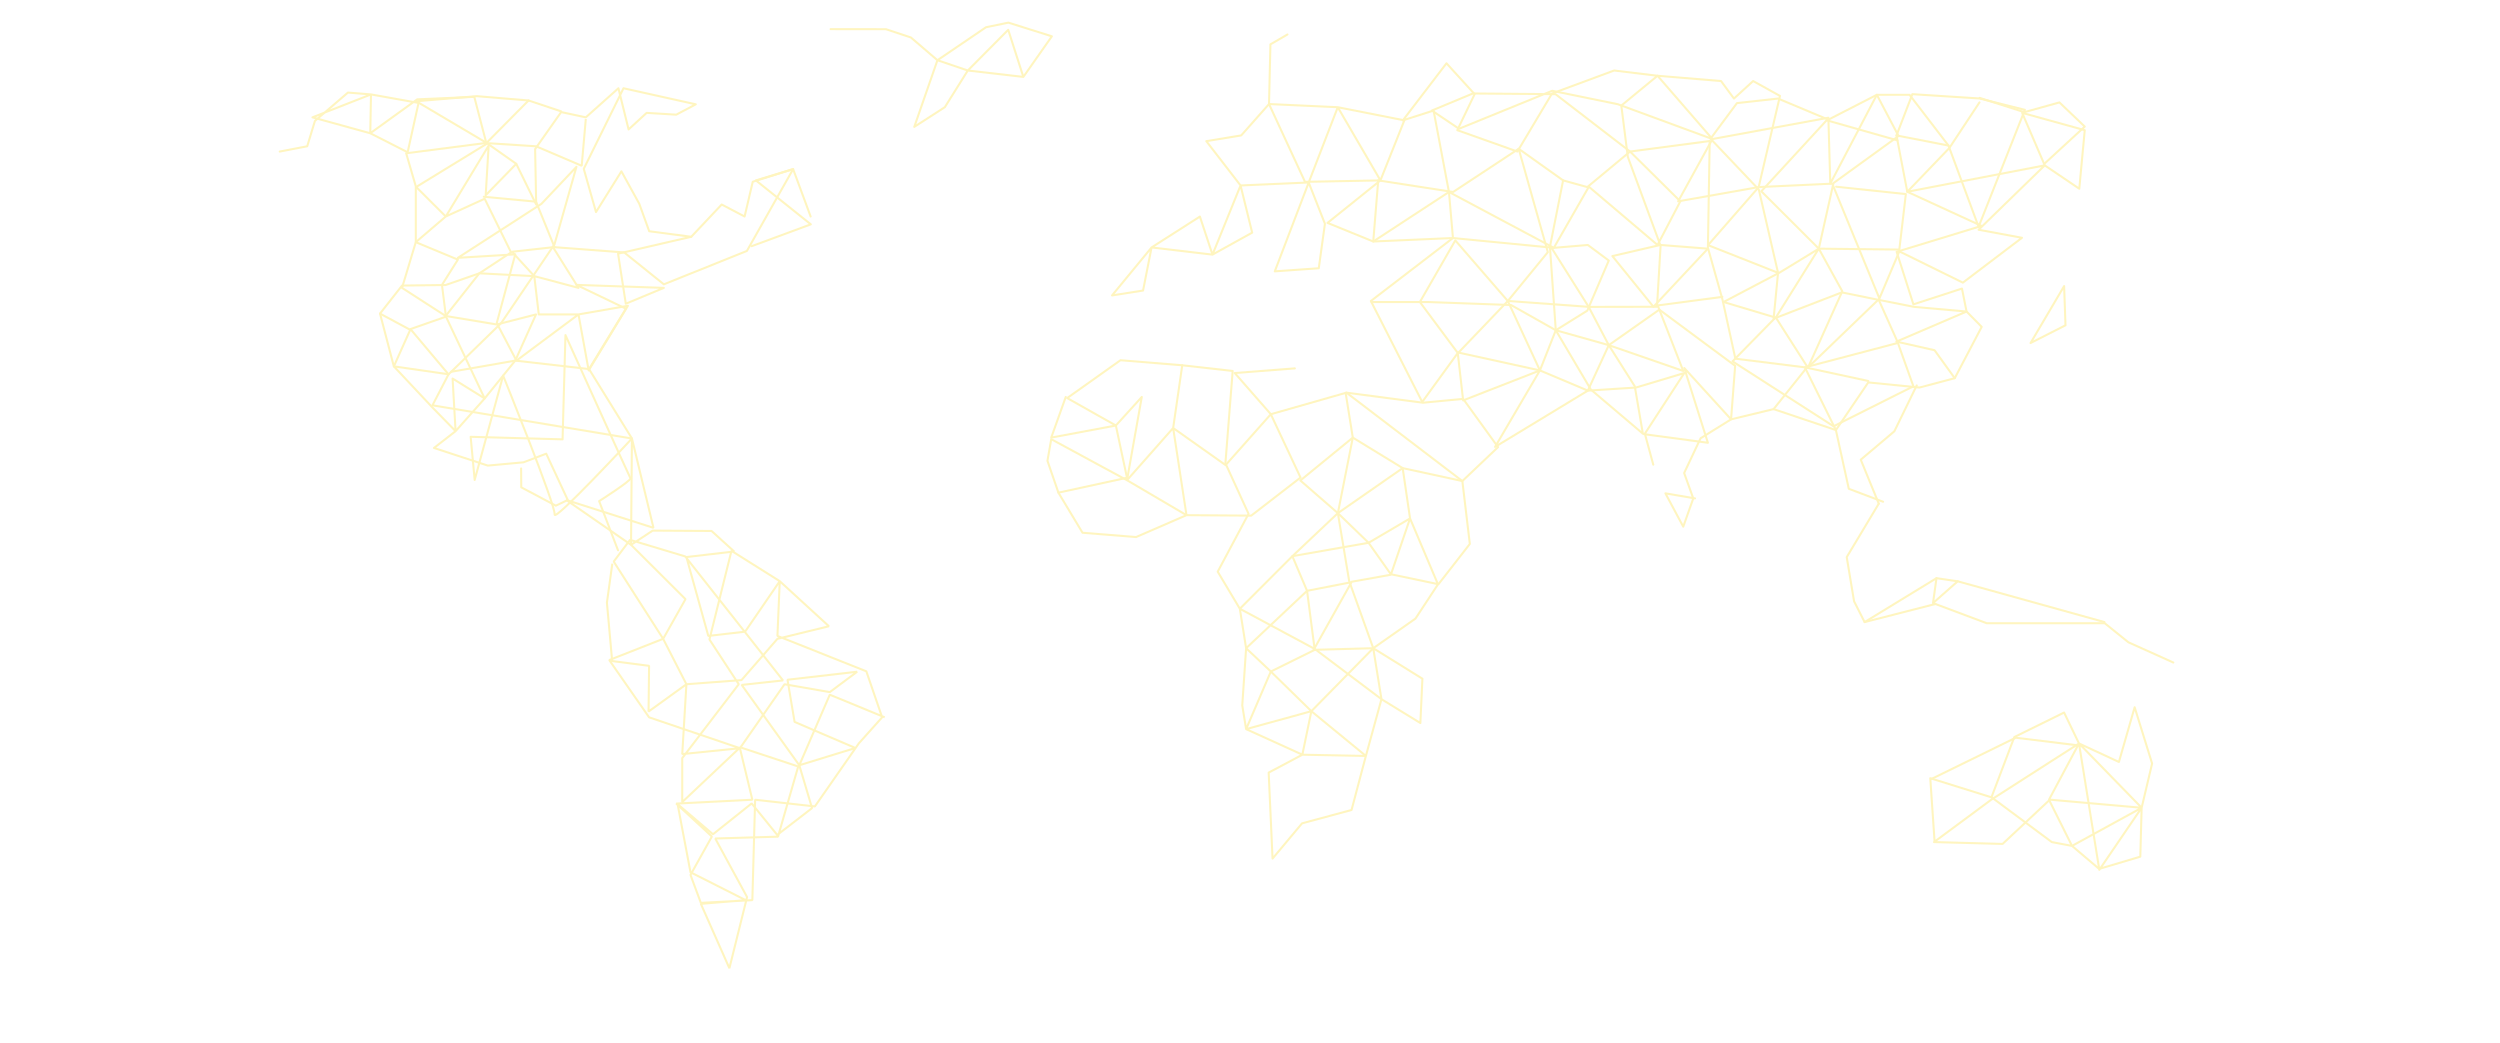 <svg width="1215" height="507" viewBox="0 0 1015 507" fill="none" stroke="#FFD700" xmlns="http://www.w3.org/2000/svg">
<g opacity="0.5">
<g opacity="0.5">
<path d="M35.952 73.659L49.303 71.093L53.059 58.756L69.094 44.988L80.301 45.889L79.944 64.764L51.864 57.029L80.301 45.889L103.418 50.022L98.11 73.992L79.944 64.764L102.777 48.282L130.5 47.073L136.461 69.933L102.272 90.869L116.645 105.217L102.075 117.69L121.399 125.709L122.532 126.177L114.797 138.453L116.719 153.898L99.021 160.104L84.686 152.406L95.388 138.786L116.583 138.514L132.975 132.827L148.382 122.686L135.549 96.594L116.645 105.217L137.483 70.76L136.042 94.879L150.907 79.63L160.587 99.394L160.07 72.438L172.731 54.463L184.702 57.029L200.552 42.891L205.49 62.901L214.272 54.858L228.656 55.734L238.152 50.7L203.027 42.891L183.704 82.048L189.652 103.07L202.005 83.27L210.7 99.061L215.515 112.385L235.947 115.074L250.738 99.394L261.872 105.217L265.837 88.34L285.456 82.184L262.993 121.958L222.622 138.181L203.36 122.686L168.716 120.071L181.142 139.908L159.664 134.209L161.844 152.813H181.142L205.158 148.618L186.093 180.016L181.142 152.813L150.993 175.254L141.412 157.007L150.415 123.611L122.532 125.301L163.149 99.061L180.145 81.086L169.479 118.751L143.579 157.007L118.037 181.903L91.41 178.054L110.105 197.978L121.411 209.55L135.549 193.648L119.958 183.976L121.411 209.55L110.906 217.705L137.077 226.279L154.393 224.688L163.617 221.196L165.464 220.493L175.933 242.996L170.12 245.759L153.333 236.839L153.259 227.673"  stroke-linecap="round" stroke-linejoin="round"/>
<path d="M293.967 105.217L285.456 82.184L267.352 87.674L294.053 109.029L265.283 119.651"  stroke-linecap="round" stroke-linejoin="round"/>
<path d="M303.671 14.158L330.594 14.195L342.7 18.217L355.594 29.271L370.349 34.267L359.191 52.094L344.338 61.655L355.594 29.271L379.204 13.245L390.078 11L411.212 17.65L397.345 37.376L370.349 34.267L389.992 14.491L397.345 37.376"  stroke-linecap="round" stroke-linejoin="round"/>
<path d="M135.131 95.619L160.501 98.012L169.479 120.071L148.813 122.353L159.664 134.209L132.975 132.827L116.583 153.565L141.412 157.698L160.501 152.813L150.415 175.254L119.28 180.682"  stroke-linecap="round" stroke-linejoin="round"/>
<path d="M84.686 152.406L91.41 178.054L99.514 159.968L117.987 181.928L110.179 196.979L207.116 213.116C207.116 213.116 168.937 254.235 169.541 250.015C170.144 245.796 144.515 182.545 144.515 182.545L130.685 233.262L128.739 212.289L173.408 213.523L174.812 162.855C174.812 162.855 205.786 231.436 206.402 232.448C207.018 233.459 191.18 243.551 191.18 243.551L200.355 267.435"  stroke-linecap="round" stroke-linejoin="round"/>
<path d="M235.947 115.074L200.379 123.278L204.136 147.607L222.622 139.908L180.145 138.453L204.21 150.012L186.266 179.362L150.415 175.254L135.55 193.648L116.583 153.565L95.388 139.908L102.075 117.69V90.536L97.395 74.486L136.449 69.44L102.272 49.207L131.781 46.74L156.868 48.837"  stroke-linecap="round" stroke-linejoin="round"/>
<path d="M137.077 69.588L160.501 71.093L182.706 80.568L184.702 57.831"  stroke-miterlimit="1"/>
<path d="M197.584 273.937L194.96 292.898L197.51 321.273L215.454 323.593L215.195 345.811L233.595 332.537L222.289 310.466L233.151 291.196L206.685 264.795L217.203 257.874L245.824 258.059L256.81 268.027L233.595 270.729L244.236 309.06L262.118 306.999L278.954 282.449L302.858 304.359L277.833 310.466L260.369 330.526L233.595 332.537L231.575 366.488L259.606 363.626L281.294 332.537L303.277 336.374L316.578 326.455L282.722 330.353L286.171 350.845L315.716 363.527L288.461 371.916L294.656 392.741L277.734 405.781L265.308 390.471L246.514 405.448L229.309 390.779L235.578 423.916L262.414 437.475L240.615 439.264L254.482 470.562L263.079 435.982L247.61 407.508L278.104 406.62L287.932 372.508L259.753 363.194L231.575 389.793V368.437L259.027 332.537L244.79 310.799L255.492 267.694L278.954 282.449L277.833 309.06L321.036 326.257L328.721 348.612L317.403 361.257L296.023 391.927L266.995 388.67L265.64 437.475L240.615 438.795L235.578 425.212L245.972 406.558L228.644 390.545L265.64 388.67L259.606 363.626L215.454 348.612L196.093 320.792L222.289 310.466L198.261 272.925L206.205 262.365L233.016 270.421L263.522 309.06L280.542 330.686L260.455 332.87L288.461 371.916L303.277 337.632L329.965 348.612"  stroke-miterlimit="1"/>
<path d="M186.266 179.362L207.116 213.091L206.685 264.795L175.194 242.996L217.585 256.517L207.116 213.091"  stroke-miterlimit="1"/>
<path d="M840.193 408.804L838.112 378.221L867.842 387.498L878.963 358.198L903.151 346.293L910.393 361.319L929.79 370.313L937.438 343.727L945.924 371.065L940.837 392.568L940.185 416.342L920.184 422.288L906.994 411.111L895.934 388.929L873.261 410.148L839.922 409.248L867.83 388.596L910.393 361.319L940.837 392.568L895.836 388.596L910.393 361.319L920.27 422.732L940.837 392.568L906.994 411.111L897.166 409.248L868.372 387.831"  stroke-linecap="round" stroke-linejoin="round"/>
<path d="M838.802 378.517L879.641 358.531L909.112 362.146"  stroke-linecap="round" stroke-linejoin="round"/>
<path d="M956.232 321.989L934.384 312.144L922.893 302.879H865.514L839.442 293.108L851.437 282.511L841.129 280.993L839.442 293.108"  stroke-linecap="round" stroke-linejoin="round"/>
<path d="M813.086 244.785L797.507 270.754L801.079 292.232L806.202 302.336L840.588 293.54"  stroke-linecap="round" stroke-linejoin="round"/>
<path d="M831.535 187.307L820.661 209.6L804.33 223.405L813.087 244.785"  stroke-linecap="round" stroke-linejoin="round"/>
<path d="M822.151 166.716L777.174 178.535L792.248 209.02L807.975 185.851L832.89 188.343L850.009 183.803L863.101 158.858L855.748 151.406L853.507 140.241L829.91 147.915L821.769 122.378L863.014 109.794L826.942 93.201L821.695 65.825L846.967 70.748"  stroke-linecap="round" stroke-linejoin="round"/>
<path d="M893.681 79.47L913.189 61.52L900.885 49.775L883.803 54.512L862.103 47.567"  stroke-linecap="round" stroke-linejoin="round"/>
<path d="M815.168 243.847L798.517 237.555L792.248 209.02L761.964 198.829L741.298 203.801L726.482 213.005L718.49 229.894L722.738 241.676L722.935 242.218L718.058 255.962L709.388 239.763L723.773 242.218"  stroke-linecap="round" stroke-linejoin="round"/>
<path d="M703.489 225.823L699.4 210.772L718.563 181.299L695.089 188.343L671.69 189.848L681.862 167.741L706.432 150.481L743.281 177.795L741.298 203.801L718.563 178.868L730.029 215.188L698.944 210.994"  stroke-linecap="round" stroke-linejoin="round"/>
<path d="M841.129 280.993L806.202 302.324"  stroke-linecap="round" stroke-linejoin="round"/>
<path d="M851.438 282.511L922.745 302.324"  stroke-linecap="round" stroke-linejoin="round"/>
<path d="M862.017 49.775L847.386 71.92L826.942 93.201L893.754 80.371L910.528 91.72L913.189 63.272L882.769 54.845L893.754 80.371L861.598 111.657L882.683 115.568L853.95 137.367L823.075 122.168L813.086 145.768L822.151 166.026L829.91 187.739L791.115 207.169L742 175.624L762.888 154.33L737.64 146.78L765.067 132.371L783.935 120.848L795.352 141.562L778.738 178.535L813.419 145.127L790.475 89.253L754.759 90.918L730.103 119.133L764.131 132.593L754.784 92.128L731.31 67.417L744.155 50.108L764.131 47.9L788.59 58.152L812.15 46.074L822.693 66.097L791.054 88.994L783.935 120.848L763.048 154.306L778.381 178.313L761.964 198.83"  stroke-linecap="round" stroke-linejoin="round"/>
<path d="M737.074 144.276L705.644 148.433L718.058 180.287L681.862 167.74L694.498 187.739L698.439 210.772L673.168 189.342L656.11 160.499L671.431 150.975L681.862 126.621L671.69 119.059L655.162 120.453L672.182 90.746L705.558 119.059L716.642 97.852L692.208 73.659L730.916 68.539L730.029 120.86L703.575 149.087L683.611 124.45L706.9 119.059L691.112 76.213L687.959 51.305L705.558 36.821L684.473 34.267L654.288 45.432L637.452 73.647L608.251 63.271L616.663 45.765L602.993 30.764L581.785 58.497L596.712 53.723L604.187 93.299L606.133 115.679L567.4 117.369L569.814 87.674L606.219 93.299L638.08 72.314"  stroke-linecap="round" stroke-linejoin="round"/>
<path d="M554.37 190.835L591.551 195.721L611.084 193.858L628.055 217.298L610.702 233.792L581.699 227.501L557.461 212.672L553.976 190.909"  stroke-linecap="round" stroke-linejoin="round"/>
<path d="M659.67 87.674L638.08 72.314L652.243 122.55L632.797 146.287L607.278 116.838L590.061 146.78L608.251 171.232L648.401 180.028L656.11 160.499L634.373 148.248L593.928 146.78H566.612"  stroke-linecap="round" stroke-linejoin="round"/>
<path d="M529.283 179.029L500.095 181.299L517.62 201.309L495.636 226.045L470.155 208.008L474.576 177.524L444.551 175.069L418.651 193.463L442.309 206.799L454.908 192.92L447.716 233.385L410.904 213.449L409.057 223.947L414.39 239.43L426.102 258.91L452.137 261.008L476.633 250.373L447.716 233.385L470.155 208.008L476.633 250.373L508.1 250.595L532.054 232.09L517.62 201.309L554.37 190.835L610.702 233.792L614.335 264.351L599.088 283.93L575.947 279.081L565.134 263.796L585.282 251.952L598.854 283.991L587.918 300.634L567.4 315.031L538.433 315.82L556.821 282.943L535.231 287.137L528.088 270.297L550.207 249.386L581.699 227.5L585.282 251.952L575.947 279.328L556.882 282.733"  stroke-linecap="round" stroke-linejoin="round"/>
<path d="M525.699 16.761L517.423 21.56L516.746 50.565L503.235 65.813L486.264 68.601L502.915 90.141L508.556 113.063L489.269 123.747L483.148 105.254L459.662 120.256L455.524 141.204L440.45 143.585L459.662 120.256L489.269 123.747L502.915 90.141L536.02 88.686L543.914 108.745L540.921 130.372L519.541 131.877L536.549 87.329L550.158 52.107L516.746 50.565L534.234 88.377L570.885 87.674L550.158 52.107L582.512 58.497L570.885 87.674L545.17 108.326L567.4 117.369L604.187 93.3L655.162 120.453L606.133 115.679L566.242 146.287L591.194 195.351L608.473 171.565L611.084 194.598L648.401 180.028L626.602 217.187L671.69 189.848L648.401 180.028L632.797 146.287L608.929 171.232"  stroke-linecap="round" stroke-linejoin="round"/>
<path d="M654.288 120.86L672.096 149.149L681.862 167.74L656.11 160.499L653.278 119.96L659.669 87.674L671.431 90.918L692.208 73.659L655.975 45.765L615.813 45.432L595.899 53.723L609.076 62.581L654.374 44.125L686.247 50.651L732.234 67.577L705.558 36.821L736.421 39.387L742.702 47.9L752.025 39.387L765.067 46.617L754.71 90.918L715.583 97.852L732.234 67.577L788.59 57.214L789.514 89.253L812.15 46.074H828.05L846.967 70.748L861.598 110.226L884.086 53.377L861.955 47.85L829.405 45.765L821.695 65.825"  stroke-linecap="round" stroke-linejoin="round"/>
<path d="M792.384 90.746L826.24 94.323L823.074 121.292L783.935 120.848L756.003 92.966L787.741 58.46L822.151 68.219"  stroke-linecap="round" stroke-linejoin="round"/>
<path d="M474.577 177.524L499.085 180.287L495.55 225.144L506.795 249.719L491.806 277.835L502.558 295.847M502.558 295.847L528.088 270.297L565.134 263.796L550.207 249.386M502.558 295.847L538.951 315.376L571.391 339.803M502.558 295.847L505.612 315.031M550.207 249.386L531.968 233.521L557.461 212.671L550.207 249.386ZM550.207 249.386L555.688 282.35L567.4 315.031M567.4 315.031L591.293 329.847L590.295 351.4L571.391 339.803M567.4 315.031L571.391 339.803M567.4 315.031L537.325 345.639M571.391 339.803L563.816 367.389M537.325 345.639L517.62 326.356M537.325 345.639L532.941 366.784M537.325 345.639L563.816 367.389M537.325 345.639L505.612 354.361M517.62 326.356L538.951 315.82L535.232 287.137L505.612 315.031M517.62 326.356L505.612 315.031M517.62 326.356L505.612 354.361M505.612 315.031L503.74 342.851L505.612 354.361M505.612 354.361L532.941 366.784M532.941 366.784L516.573 375.482L518.458 417.267L532.793 400.143L556.846 393.654L563.816 367.389M532.941 366.784L563.816 367.389"  stroke-linecap="round" stroke-linejoin="round"/>
<path d="M850.009 183.803L840.193 170.208L821.646 166.026L855.748 151.406L830.267 149.149L812.237 145.583L795.105 142.104L761.976 154.898L764.131 132.593"  stroke-linecap="round" stroke-linejoin="round"/>
<path d="M807.975 185.148L777.236 178.535L743.392 174.316L737.123 145.583L730.165 120.86L707.073 119.059L705.299 149.087L672.342 149.149L633.092 146.287"  stroke-linecap="round" stroke-linejoin="round"/>
<path d="M417.961 192.92L410.904 212.672L442.309 206.799L447.716 232.189L414.39 239.43"  stroke-linecap="round" stroke-linejoin="round"/>
<path d="M172.731 54.13L156.868 48.837L136.448 69.44L150.907 79.63"  stroke-linecap="round" stroke-linejoin="round"/>
<path fill-rule="evenodd" clip-rule="evenodd" d="M886.845 166.717L903.829 158.093L903.164 139.032L886.845 166.717Z"  stroke-linecap="round" stroke-linejoin="round"/>
</g>
</g>
</svg>
